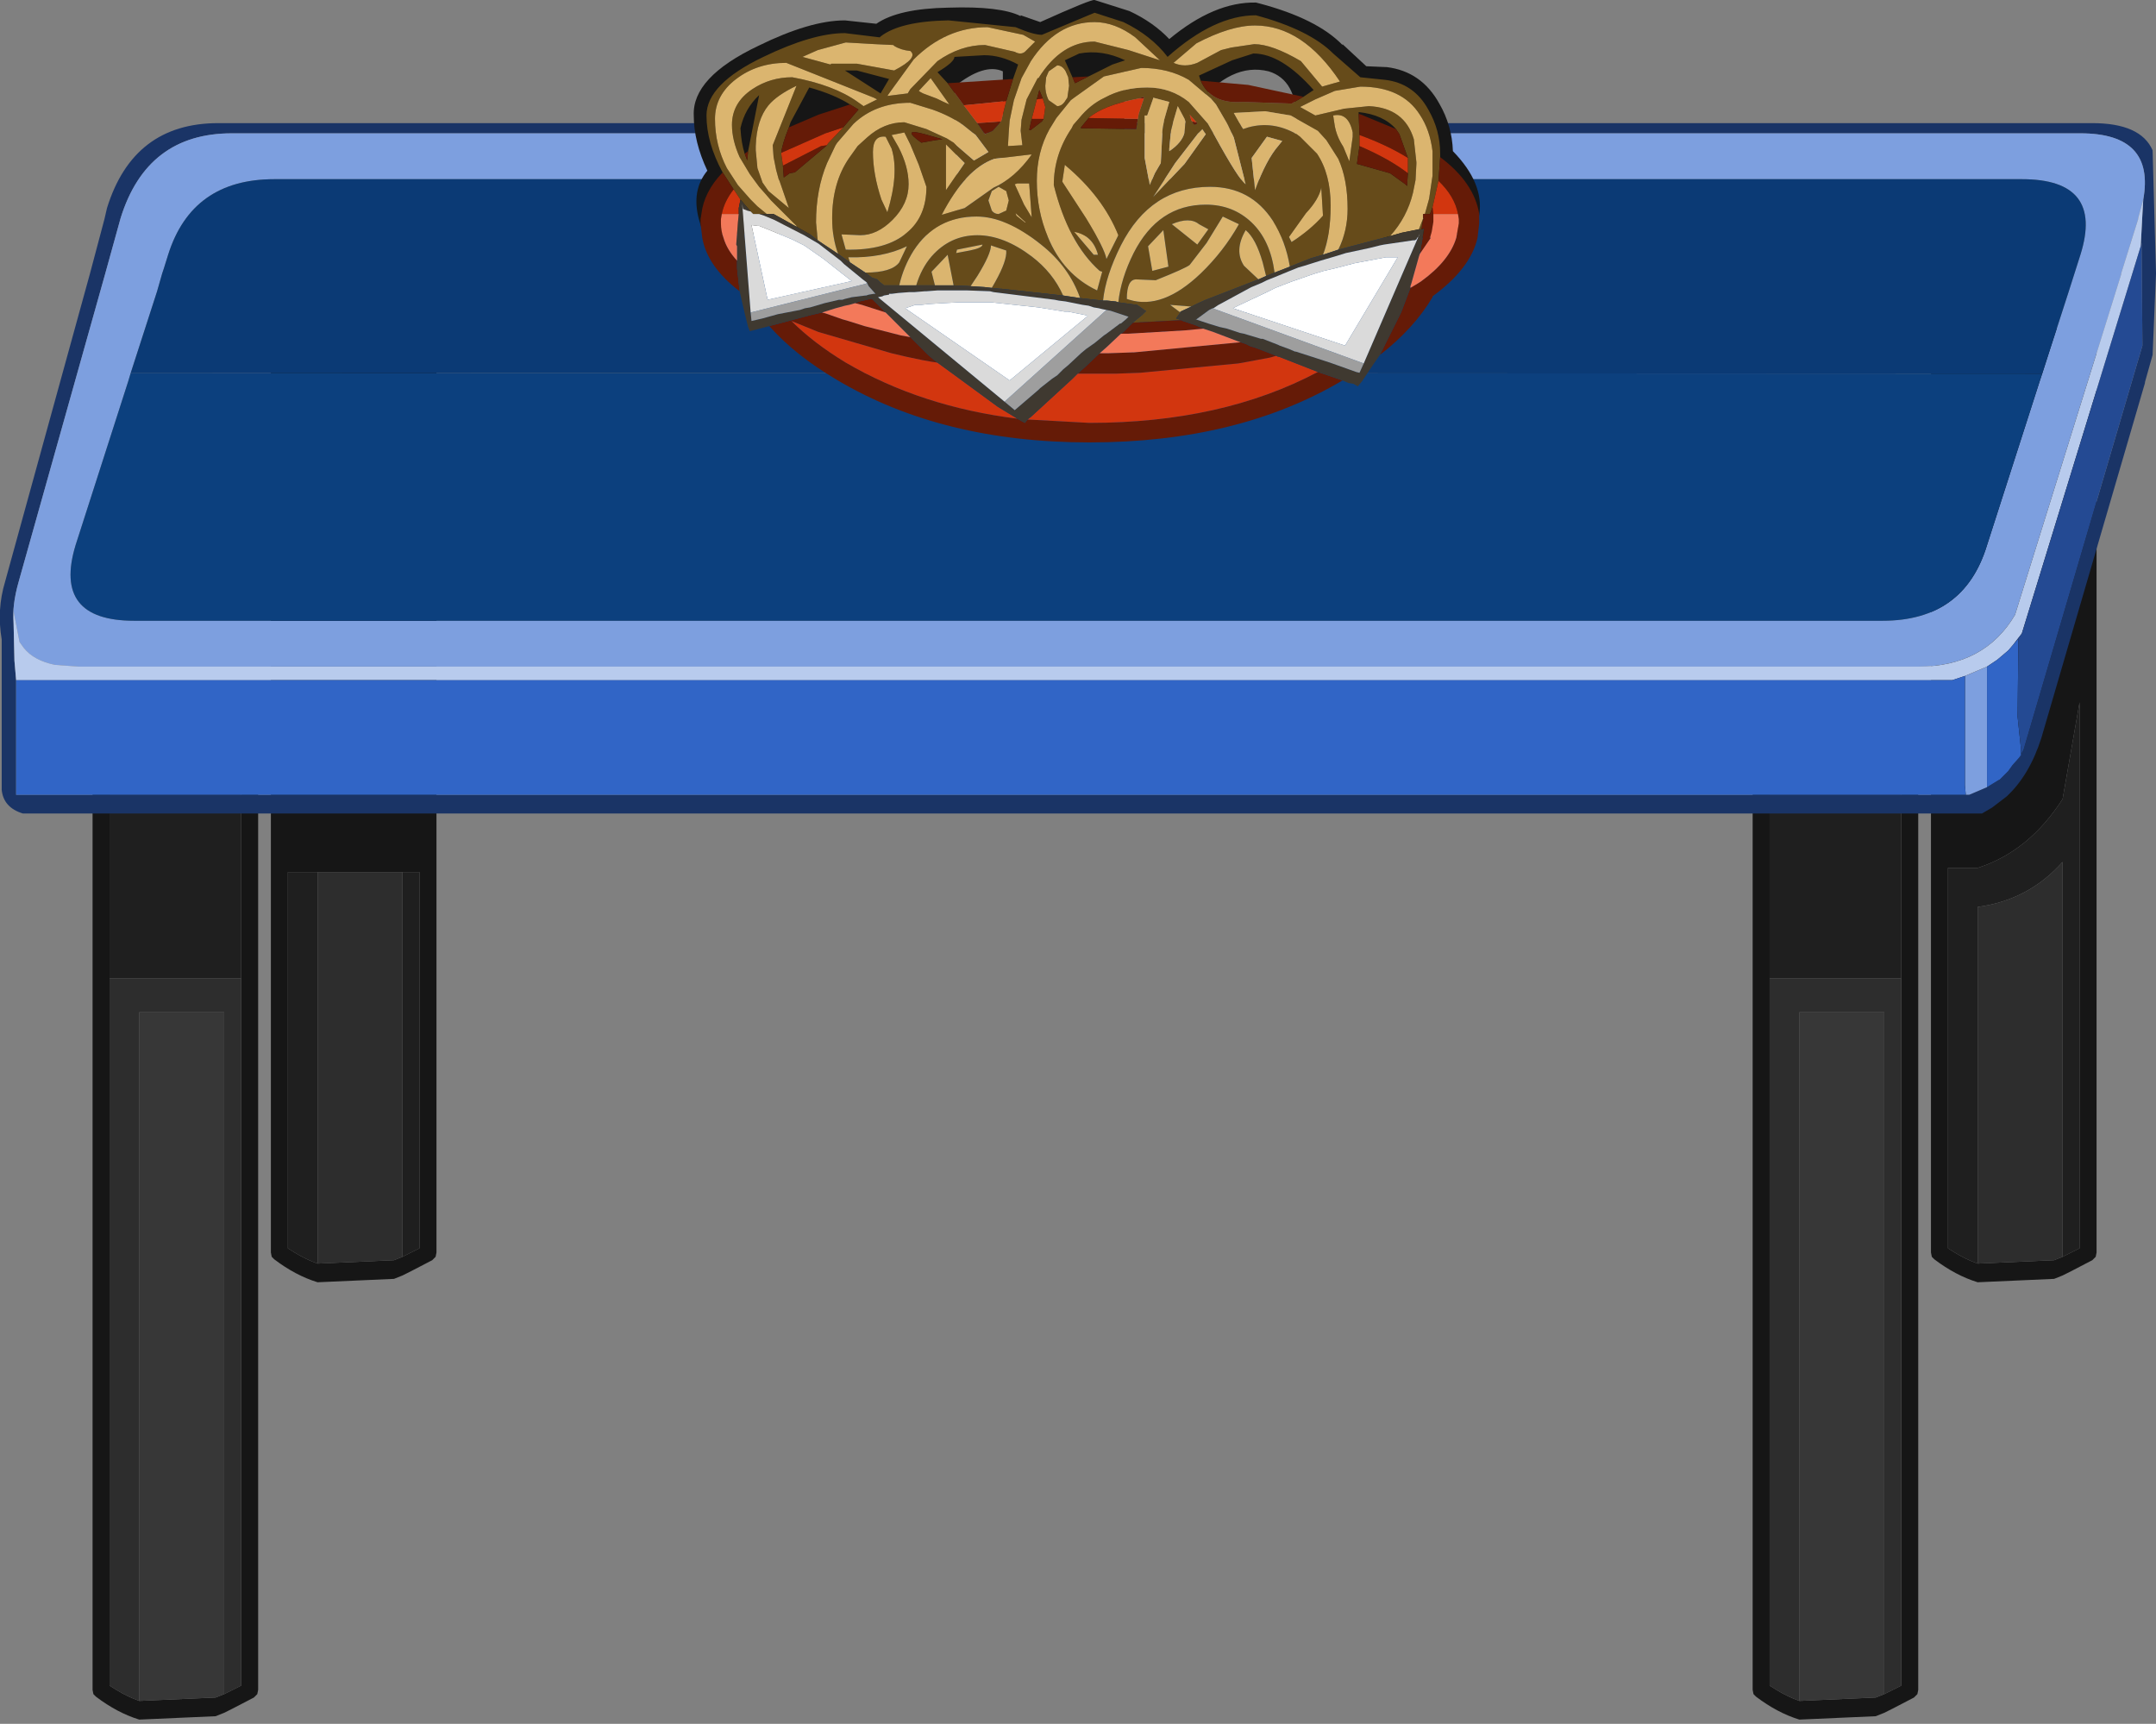 <?xml version="1.0" encoding="UTF-8" standalone="no"?>
<svg xmlns:ffdec="https://www.free-decompiler.com/flash" xmlns:xlink="http://www.w3.org/1999/xlink" ffdec:objectType="shape" height="101.5px" width="126.95px" xmlns="http://www.w3.org/2000/svg">
  <rect width="100%" height="100%" fill="#808080" stroke="none"/>
  <g transform="matrix(1.0, 0.0, 0.0, 1.0, 0.0, 101.3)">
    <path d="M15.05 -56.05 L15.2 -55.7 15.2 -1.8 15.15 -1.55 14.95 -1.35 13.7 -0.7 13.2 -0.45 12.7 -0.25 8.2 -0.05 Q6.9 -0.45 5.65 -1.4 L5.5 -1.55 5.45 -1.8 5.45 -55.7 5.6 -56.05 5.95 -56.2 14.7 -56.2 15.05 -56.05 M25.2 -81.95 L25.55 -81.8 25.7 -81.45 25.7 -27.55 25.65 -27.3 25.45 -27.1 24.2 -26.45 23.7 -26.2 23.2 -26.0 18.7 -25.8 Q17.4 -26.2 16.15 -27.15 L16.0 -27.3 15.95 -27.55 15.95 -81.45 16.1 -81.8 16.45 -81.95 25.2 -81.95 M18.7 -49.95 L16.95 -49.95 16.95 -27.8 17.35 -27.55 Q18.0 -27.15 18.7 -26.9 L23.2 -27.1 23.7 -27.3 24.2 -27.55 24.7 -27.8 24.7 -49.95 23.7 -49.95 18.7 -49.95 M14.2 -43.7 L14.2 -55.2 6.45 -55.2 6.45 -43.7 6.45 -2.05 6.85 -1.8 Q7.5 -1.4 8.2 -1.15 L12.7 -1.35 13.2 -1.55 13.7 -1.8 14.2 -2.05 14.2 -43.7 M122.95 -81.95 L123.3 -81.8 123.45 -81.45 123.45 -27.55 123.4 -27.3 123.2 -27.1 121.95 -26.45 121.45 -26.2 120.95 -26.0 116.45 -25.8 Q115.15 -26.2 113.9 -27.15 L113.75 -27.3 113.7 -27.55 113.7 -81.45 113.85 -81.8 114.2 -81.95 122.95 -81.95 M111.95 -43.7 L111.95 -55.2 104.2 -55.2 104.2 -43.7 104.2 -2.05 104.6 -1.8 Q105.25 -1.4 105.95 -1.15 L110.45 -1.35 110.95 -1.55 111.45 -1.8 111.95 -2.05 111.95 -43.7 M121.45 -27.3 L121.95 -27.55 122.45 -27.8 122.45 -59.95 121.45 -54.25 Q119.45 -51.15 116.45 -50.2 L114.7 -50.2 114.7 -27.8 115.1 -27.55 Q115.75 -27.15 116.45 -26.9 L120.95 -27.1 121.45 -27.3 M103.7 -56.2 L112.45 -56.2 112.8 -56.05 112.95 -55.7 112.95 -1.8 112.9 -1.55 112.7 -1.35 111.45 -0.7 110.95 -0.45 110.45 -0.25 105.95 -0.05 Q104.65 -0.45 103.4 -1.4 L103.25 -1.55 103.2 -1.8 103.2 -55.7 103.35 -56.05 103.7 -56.2" fill="#161616" fill-rule="evenodd" stroke="none"/>
    <path d="M18.7 -26.9 Q18.0 -27.15 17.35 -27.55 L16.95 -27.8 16.95 -49.95 18.7 -49.95 18.7 -26.9 M23.7 -49.95 L24.7 -49.95 24.7 -27.8 24.2 -27.55 23.7 -27.3 23.7 -49.95 M6.45 -43.7 L6.45 -55.2 14.2 -55.2 14.2 -43.7 6.45 -43.7 M104.2 -43.7 L104.2 -55.2 111.95 -55.2 111.95 -43.7 104.2 -43.7 M116.45 -26.9 Q115.75 -27.15 115.1 -27.55 L114.7 -27.8 114.7 -50.2 116.45 -50.2 Q119.45 -51.15 121.45 -54.25 L122.45 -59.95 122.45 -27.8 121.95 -27.55 121.45 -27.3 121.45 -50.55 Q119.45 -48.3 116.45 -47.9 L116.45 -26.9" fill="#1f1f1f" fill-rule="evenodd" stroke="none"/>
    <path d="M13.2 -1.55 L12.7 -1.35 8.2 -1.15 8.2 -41.7 13.2 -41.7 13.2 -1.55 M110.95 -1.55 L110.45 -1.35 105.95 -1.15 105.95 -41.7 110.95 -41.7 110.95 -1.55" fill="#373737" fill-rule="evenodd" stroke="none"/>
    <path d="M18.7 -26.9 L18.7 -49.95 23.7 -49.95 23.7 -27.3 23.2 -27.1 18.7 -26.9 M14.2 -43.7 L14.2 -2.05 13.7 -1.8 13.2 -1.55 13.2 -41.7 8.2 -41.7 8.2 -1.15 Q7.5 -1.4 6.85 -1.8 L6.45 -2.05 6.45 -43.7 14.2 -43.7 M111.95 -43.7 L111.95 -2.05 111.45 -1.8 110.95 -1.55 110.95 -41.7 105.95 -41.7 105.95 -1.15 Q105.25 -1.4 104.6 -1.8 L104.2 -2.05 104.2 -43.7 111.95 -43.7 M116.45 -26.9 L116.45 -47.9 Q119.45 -48.3 121.45 -50.55 L121.45 -27.3 120.95 -27.1 116.45 -26.9" fill="#2d2d2d" fill-rule="evenodd" stroke="none"/>
    <path d="M6.15 -88.4 L6.3 -89.05 Q7.85 -94.05 12.85 -94.05 L123.2 -94.05 Q126.05 -94.05 126.75 -92.45 L126.95 -85.2 126.75 -80.4 126.3 -78.8 126.3 -78.75 120.2 -57.85 Q119.5 -55.65 118.15 -54.4 L117.3 -53.75 116.7 -53.4 1.35 -53.4 Q0.2 -53.75 0.1 -54.8 L0.1 -63.65 Q-0.2 -65.4 0.3 -67.05 L5.3 -85.2 6.15 -88.4 M126.2 -89.55 Q126.9 -93.45 122.5 -93.45 L13.65 -93.45 Q8.65 -93.45 7.1 -88.45 L6.2 -85.2 1.1 -67.05 Q0.7 -65.65 0.8 -64.6 L0.85 -62.4 0.95 -61.25 0.95 -54.5 115.75 -54.5 115.95 -54.5 117.0 -54.95 117.65 -55.35 117.75 -55.4 118.25 -55.9 118.5 -56.25 118.9 -56.7 119.15 -57.15 126.15 -80.95 126.1 -87.0 126.05 -86.8 126.15 -88.7 126.2 -89.55" fill="#1a3466" fill-rule="evenodd" stroke="none"/>
    <path d="M7.7 -79.35 L7.55 -78.85 4.45 -69.2 Q3.1 -64.75 7.9 -64.75 L110.85 -64.75 Q115.65 -64.75 117.0 -69.2 L120.1 -78.85 120.25 -79.3 120.7 -80.7 121.8 -84.1 122.15 -85.2 122.5 -86.3 Q123.9 -90.75 119.05 -90.75 L16.15 -90.75 Q11.3 -90.75 9.9 -86.3 L9.65 -85.5 9.55 -85.2 9.25 -84.15 7.7 -79.35 M0.8 -64.6 Q0.7 -65.65 1.1 -67.05 L6.2 -85.2 7.1 -88.45 Q8.65 -93.45 13.65 -93.45 L122.5 -93.45 Q126.9 -93.45 126.2 -89.55 L125.9 -88.45 125.9 -88.4 124.9 -85.2 124.9 -85.15 118.65 -65.1 Q116.85 -62.05 112.95 -62.05 L4.65 -62.05 3.25 -62.15 Q2.0 -62.4 1.4 -63.15 L1.15 -63.5 0.8 -65.3 0.8 -64.6 M117.0 -54.95 L115.95 -54.5 115.75 -54.5 115.7 -55.05 115.7 -58.85 115.7 -61.5 117.0 -62.05 117.0 -54.95" fill="#7d9fdf" fill-rule="evenodd" stroke="none"/>
    <path d="M126.2 -89.55 L126.15 -88.7 126.05 -86.8 119.05 -64.0 118.55 -63.35 118.25 -63.0 117.6 -62.45 117.0 -62.05 115.7 -61.5 114.95 -61.25 0.95 -61.25 0.85 -62.4 0.8 -64.6 0.8 -65.3 1.15 -63.5 1.4 -63.15 Q2.0 -62.4 3.25 -62.15 L4.65 -62.05 112.95 -62.05 Q116.85 -62.05 118.65 -65.1 L124.9 -85.15 124.9 -85.2 125.9 -88.4 125.9 -88.45 126.2 -89.55" fill="#b8cbed" fill-rule="evenodd" stroke="none"/>
    <path d="M118.9 -56.7 L118.5 -56.25 118.25 -55.9 117.75 -55.4 117.65 -55.35 117.0 -54.95 117.0 -62.05 117.6 -62.45 118.25 -63.0 118.55 -63.35 118.85 -63.7 118.8 -59.1 119.0 -57.2 119.0 -56.85 118.9 -56.7 M115.75 -54.5 L0.95 -54.5 0.95 -61.25 114.95 -61.25 115.7 -61.5 115.7 -58.85 115.7 -55.05 115.75 -54.5" fill="#3165c6" fill-rule="evenodd" stroke="none"/>
    <path d="M126.05 -86.8 L126.1 -87.0 126.15 -80.95 119.15 -57.15 118.9 -56.7 119.0 -56.85 119.0 -57.2 118.8 -59.1 118.85 -63.7 118.55 -63.35 119.05 -64.0 126.05 -86.8" fill="#244a93" fill-rule="evenodd" stroke="none"/>
    <path d="M120.25 -79.3 L120.1 -78.85 117.0 -69.2 Q115.65 -64.75 110.85 -64.75 L7.9 -64.75 Q3.1 -64.75 4.45 -69.2 L7.55 -78.85 7.7 -79.35 120.25 -79.3" fill="#0c407e" fill-rule="evenodd" stroke="none"/>
    <path d="M120.25 -79.3 L7.7 -79.35 9.25 -84.15 9.55 -85.2 9.65 -85.5 9.9 -86.3 Q11.3 -90.75 16.15 -90.75 L119.05 -90.75 Q123.9 -90.75 122.5 -86.3 L122.15 -85.2 121.8 -84.1 120.7 -80.7 120.25 -79.3" fill="#0b3a75" fill-rule="evenodd" stroke="none"/>
    <path d="M73.95 -101.15 L74.15 -101.1 Q77.55 -100.2 79.05 -98.65 L79.05 -98.7 80.45 -97.4 81.6 -97.35 81.65 -97.35 Q83.7 -97.1 84.75 -95.2 85.5 -93.9 85.55 -92.4 87.4 -90.5 87.1 -88.65 86.8 -86.85 86.7 -87.65 L83.8 -87.3 74.7 -87.35 Q78.0 -96.1 74.7 -97.1 72.5 -97.65 70.45 -95.1 69.75 -95.75 66.2 -97.1 L66.2 -87.4 59.05 -87.4 59.05 -97.1 Q57.95 -97.6 56.2 -96.2 L56.45 -87.45 41.4 -87.55 41.15 -88.4 Q40.7 -90.1 41.65 -91.25 40.85 -92.95 40.85 -94.5 40.75 -96.75 44.65 -98.6 47.7 -100.1 49.75 -100.1 L51.6 -99.9 Q52.9 -100.8 55.85 -100.85 58.9 -100.95 60.1 -100.35 L60.1 -100.4 61.25 -100.0 Q64.25 -101.35 64.45 -101.3 L66.5 -100.65 Q67.9 -100.0 68.85 -99.0 71.5 -101.2 73.95 -101.15" fill="#161616" fill-rule="evenodd" stroke="none"/>
    <path d="M42.55 -91.15 Q41.6 -92.9 41.6 -94.5 41.6 -96.35 44.95 -97.95 47.85 -99.35 49.75 -99.35 L51.8 -99.1 51.85 -99.15 Q53.0 -100.05 55.85 -100.1 L59.8 -99.7 Q60.85 -99.25 61.35 -99.25 L64.45 -100.55 66.15 -100.0 Q67.8 -99.2 68.75 -97.95 71.5 -100.4 73.95 -100.4 77.1 -99.55 78.5 -98.15 L80.1 -96.75 81.55 -96.6 Q83.25 -96.4 84.1 -94.85 84.8 -93.65 84.8 -92.25 L84.8 -92.05 84.7 -90.65 84.35 -89.1 84.2 -88.7 83.9 -88.7 84.15 -89.6 84.35 -90.95 84.35 -91.75 84.35 -92.4 Q84.2 -93.65 83.6 -94.55 82.55 -96.2 80.1 -96.2 L78.6 -95.95 77.45 -95.45 76.55 -95.0 77.45 -94.5 79.15 -94.9 80.6 -95.05 Q82.7 -94.95 83.25 -93.1 L83.4 -91.75 83.4 -91.65 83.35 -90.7 83.2 -89.95 Q82.85 -88.5 81.85 -87.4 L78.8 -86.6 Q79.35 -87.7 79.35 -89.0 79.35 -90.75 78.8 -91.95 L78.1 -93.05 77.6 -93.6 76.0 -94.5 74.5 -94.75 72.65 -94.65 73.1 -93.85 73.2 -93.7 73.5 -93.8 Q74.95 -94.2 76.35 -93.4 L76.55 -93.25 77.55 -92.25 Q78.35 -91.05 78.35 -89.2 78.35 -87.45 77.9 -86.3 L77.2 -86.1 75.95 -85.6 Q75.7 -87.1 74.95 -88.3 73.65 -90.3 71.25 -90.3 67.75 -90.3 66.0 -86.85 65.1 -85.05 64.95 -83.6 L63.6 -83.75 Q62.95 -85.6 61.3 -86.9 59.25 -88.55 57.5 -88.55 55.1 -88.55 53.8 -86.55 53.2 -85.6 52.95 -84.5 L52.35 -84.5 52.15 -84.5 52.05 -84.5 51.8 -84.7 51.75 -84.75 51.65 -84.85 51.35 -84.95 50.95 -85.25 Q52.5 -85.25 52.95 -85.85 L53.4 -86.8 Q51.95 -86.1 49.95 -86.15 L50.05 -85.85 49.35 -86.35 Q49.0 -87.3 49.0 -88.45 49.0 -90.55 50.0 -92.0 L50.5 -92.7 51.05 -93.2 Q52.05 -94.1 53.25 -94.1 L54.55 -93.7 55.75 -93.15 56.15 -92.9 56.25 -92.8 57.35 -91.85 58.2 -92.35 57.45 -93.35 56.7 -93.95 Q55.9 -94.5 54.9 -94.85 L53.6 -95.25 Q51.55 -95.25 50.25 -94.0 L49.3 -92.9 49.2 -92.75 48.7 -91.7 Q48.05 -90.15 48.05 -88.2 L48.15 -87.15 47.7 -87.5 46.9 -87.95 46.9 -88.0 45.4 -89.5 45.1 -89.85 44.7 -90.3 44.15 -91.05 43.55 -92.05 Q43.1 -93.05 43.1 -93.95 43.1 -95.25 44.3 -96.05 45.35 -96.75 46.65 -96.75 49.1 -96.3 50.5 -95.3 L50.85 -95.05 51.65 -95.45 51.45 -95.55 46.3 -97.6 Q44.6 -97.6 43.35 -96.65 42.1 -95.7 42.1 -94.3 42.1 -92.75 42.8 -91.4 L43.45 -90.4 44.2 -89.55 44.6 -89.15 45.15 -88.7 44.7 -88.7 44.35 -88.7 44.2 -88.85 43.6 -89.55 43.2 -90.15 42.55 -91.15 M60.25 -99.25 L58.15 -99.7 Q55.7 -99.7 53.8 -97.8 L52.35 -95.8 52.25 -95.65 53.45 -95.8 53.6 -96.05 55.2 -97.7 Q56.55 -98.65 58.0 -98.65 L59.75 -98.25 Q60.1 -98.05 60.35 -98.25 L60.95 -98.85 60.25 -99.25 M64.45 -100.0 Q62.2 -100.0 60.7 -97.7 L60.15 -96.7 59.7 -95.4 59.45 -94.2 59.4 -93.55 59.35 -92.7 60.2 -92.75 60.1 -93.6 60.15 -94.25 60.45 -95.45 61.1 -96.7 61.15 -96.7 Q62.5 -98.85 64.45 -98.85 L66.45 -98.35 68.3 -97.75 66.85 -99.1 Q65.65 -100.0 64.45 -100.0 M77.85 -96.2 L78.9 -96.5 Q76.7 -99.8 73.9 -99.8 72.45 -99.8 70.45 -98.75 L69.1 -97.6 Q69.75 -97.3 70.5 -97.6 L71.9 -98.35 72.5 -98.5 73.85 -98.7 Q74.9 -98.7 76.6 -97.7 L77.85 -96.2 M70.7 -96.55 Q71.3 -95.15 73.2 -95.3 L76.05 -95.2 76.75 -95.6 77.35 -96.0 Q75.45 -98.15 73.8 -98.15 L72.55 -97.75 70.6 -96.85 70.7 -96.55 M82.2 -93.7 Q81.45 -94.55 80.0 -94.7 L80.0 -94.6 80.05 -93.35 80.05 -92.7 79.9 -91.65 81.85 -91.1 82.75 -90.45 82.85 -90.35 82.9 -91.1 82.9 -91.6 82.9 -92.0 82.4 -93.4 82.2 -93.7 M78.5 -94.5 L78.6 -93.85 Q78.7 -93.35 78.95 -92.9 L79.1 -92.65 79.45 -91.8 79.45 -91.75 79.45 -91.8 79.65 -93.25 79.65 -93.5 Q79.4 -94.7 78.5 -94.5 M71.6 -95.15 L71.3 -95.5 70.0 -96.6 Q68.8 -97.3 67.2 -97.3 L65.0 -96.8 63.25 -95.55 63.05 -95.4 62.2 -94.35 61.8 -93.7 Q61.05 -92.35 61.05 -90.65 61.05 -88.9 61.7 -87.35 62.6 -85.15 64.6 -84.2 L64.9 -85.3 64.75 -85.35 Q62.9 -87.0 62.05 -90.4 62.05 -92.2 63.1 -93.75 L63.2 -93.95 63.55 -94.35 Q64.2 -95.15 65.05 -95.55 66.15 -96.15 67.55 -96.15 68.95 -96.15 70.0 -95.3 L71.1 -94.05 71.3 -93.7 71.5 -93.35 Q72.95 -90.7 73.35 -90.45 L72.65 -93.2 72.3 -93.95 71.6 -95.15 M74.6 -93.25 L73.7 -92.0 73.9 -90.1 Q74.55 -91.9 75.3 -92.75 L75.5 -93.0 74.6 -93.25 M65.85 -83.5 Q66.0 -84.9 66.75 -86.4 68.2 -89.25 71.0 -89.25 72.6 -89.25 73.7 -88.2 74.8 -87.15 75.05 -85.25 L74.55 -85.05 74.35 -85.85 Q73.95 -87.25 73.35 -87.75 72.65 -86.55 73.25 -85.65 L74.1 -84.85 71.0 -83.65 70.55 -83.45 70.15 -83.25 68.9 -83.35 69.5 -82.9 69.25 -82.55 69.55 -82.45 66.7 -82.3 67.25 -82.75 67.5 -83.0 67.45 -83.0 66.95 -83.35 65.85 -83.5 M72.0 -88.55 L71.05 -87.0 70.05 -85.7 Q69.8 -85.5 68.05 -84.8 L66.9 -84.85 Q66.35 -84.85 66.35 -83.7 L66.5 -83.65 Q68.45 -83.05 70.7 -85.2 72.05 -86.5 72.95 -88.1 L72.0 -88.55 M77.9 -88.6 L77.8 -90.25 Q77.65 -89.55 76.9 -88.75 L75.9 -87.35 76.05 -87.05 Q77.15 -87.75 77.9 -88.6 M67.35 -95.5 L67.35 -95.6 67.05 -95.5 Q64.95 -95.1 64.1 -94.35 L63.65 -93.8 63.65 -93.75 66.9 -93.7 67.0 -94.3 67.05 -94.6 67.35 -95.5 M67.9 -95.55 L67.9 -95.5 67.55 -94.5 67.4 -94.5 67.4 -92.0 67.7 -90.4 68.0 -91.1 68.35 -91.7 68.45 -93.65 68.55 -94.25 68.85 -95.3 67.9 -95.55 M68.95 -93.6 L68.85 -92.55 68.85 -92.4 Q69.6 -92.9 69.75 -93.5 L69.8 -94.15 69.75 -94.3 69.35 -95.05 69.1 -94.2 68.95 -93.6 M70.8 -93.7 L70.55 -93.45 69.2 -91.7 67.9 -89.7 69.75 -91.65 71.0 -93.4 70.8 -93.7 M70.45 -94.1 L70.05 -94.55 70.15 -94.2 70.2 -94.15 Q70.3 -93.85 70.5 -94.05 L70.45 -94.1 M64.1 -96.8 L65.5 -97.5 66.25 -97.75 Q64.9 -98.4 63.55 -98.15 L62.7 -97.75 63.15 -96.75 63.3 -96.4 64.1 -96.8 M61.75 -97.1 L61.6 -96.75 61.55 -96.25 Q61.55 -95.85 61.7 -95.5 L61.75 -95.4 62.25 -95.05 Q62.55 -95.05 62.75 -95.4 L62.85 -95.55 62.95 -96.25 62.9 -96.75 62.75 -97.1 Q62.55 -97.45 62.25 -97.45 L61.75 -97.1 M61.45 -94.3 L61.55 -95.0 61.4 -95.5 61.2 -96.0 61.05 -95.45 60.75 -94.3 60.6 -93.65 60.7 -93.65 61.35 -94.15 61.45 -94.3 M70.6 -88.1 Q70.05 -88.55 69.0 -88.1 L70.5 -86.9 71.15 -87.8 70.6 -88.1 M62.55 -90.6 L63.95 -88.45 Q65.05 -86.65 65.15 -86.05 L65.85 -87.45 Q64.95 -89.7 62.75 -91.55 L62.7 -91.6 62.55 -90.6 M67.6 -86.8 L67.85 -85.35 68.8 -85.6 68.5 -87.75 67.6 -86.8 M64.65 -86.3 Q64.35 -87.45 63.25 -87.65 L64.4 -86.3 64.65 -86.3 M53.95 -84.5 Q54.25 -85.5 54.85 -86.2 55.95 -87.45 57.55 -87.45 59.1 -87.45 60.75 -86.2 62.0 -85.25 62.6 -83.9 L58.95 -84.3 58.9 -84.3 58.4 -84.35 58.6 -84.7 Q59.3 -85.95 59.25 -86.55 L58.35 -86.85 Q58.35 -86.35 57.55 -85.05 L57.15 -84.45 56.15 -84.5 55.8 -86.3 54.85 -85.3 55.05 -84.5 53.95 -84.5 M59.65 -96.65 L59.95 -97.5 Q58.95 -98.05 57.95 -98.05 L56.2 -97.95 Q56.2 -97.65 55.2 -97.05 L55.8 -96.4 56.75 -95.1 57.55 -94.05 58.0 -93.4 58.1 -93.45 58.45 -93.6 58.95 -94.15 59.05 -94.55 59.25 -95.35 59.65 -96.65 M54.1 -95.95 Q54.15 -95.9 54.35 -95.8 L55.15 -95.5 Q55.55 -95.3 55.9 -95.15 L54.8 -96.7 54.1 -95.95 M52.6 -98.65 L51.55 -98.7 49.8 -98.8 48.15 -98.35 47.25 -97.95 48.9 -97.5 48.95 -97.55 50.45 -97.55 52.65 -97.15 Q54.1 -97.9 53.6 -98.3 53.05 -98.35 52.65 -98.6 L52.6 -98.65 M54.25 -92.9 L55.1 -93.05 55.5 -93.1 54.45 -93.4 Q53.0 -93.8 54.25 -92.9 M52.35 -96.65 L50.45 -97.15 49.75 -97.15 51.85 -95.8 52.35 -96.65 M53.25 -93.5 L52.5 -93.35 52.9 -92.65 Q53.5 -91.5 53.5 -90.45 53.5 -89.3 52.55 -88.35 51.65 -87.45 50.65 -87.45 L49.55 -87.5 49.8 -86.6 Q52.2 -86.55 53.4 -87.6 54.55 -88.55 54.55 -90.3 L54.1 -91.6 53.6 -92.8 53.25 -93.5 M52.25 -88.8 Q52.95 -91.1 52.5 -92.55 L52.15 -93.25 Q51.4 -93.35 51.4 -92.35 51.4 -91.05 51.9 -89.55 L52.25 -88.8 M58.4 -90.05 L58.2 -89.5 58.4 -88.9 Q58.55 -88.7 58.8 -88.7 L59.25 -88.9 59.4 -89.5 59.25 -90.05 58.8 -90.3 58.4 -90.05 M59.75 -90.45 L60.3 -89.25 60.75 -88.5 60.6 -90.5 59.9 -90.5 59.75 -90.45 M60.65 -92.2 L58.55 -91.95 Q56.85 -91.35 55.45 -88.65 L56.8 -89.05 58.5 -90.25 Q59.75 -90.8 60.75 -92.2 L60.65 -92.2 M55.7 -92.8 L55.7 -90.1 56.8 -91.7 55.7 -92.8 M59.8 -88.75 L59.85 -88.6 60.35 -88.2 60.4 -88.2 59.8 -88.75 M50.05 -95.15 Q49.1 -95.75 47.65 -96.15 L46.55 -94.1 46.45 -93.8 Q46.05 -92.8 46.0 -92.3 L46.0 -92.25 46.1 -91.55 46.15 -90.85 46.5 -91.1 46.8 -91.15 48.7 -92.75 48.75 -92.85 49.65 -93.8 50.55 -94.85 50.05 -95.15 M46.9 -96.25 Q45.75 -95.7 45.25 -95.1 44.55 -94.25 44.5 -92.7 L44.5 -92.45 44.6 -91.4 44.9 -90.55 45.25 -90.05 46.45 -89.05 45.9 -90.65 45.85 -90.75 45.7 -91.3 45.55 -92.05 45.5 -92.75 45.8 -93.5 46.9 -96.25 M44.05 -92.4 L44.7 -95.7 Q43.85 -94.9 43.6 -93.75 43.65 -92.85 43.85 -92.25 L44.0 -91.85 44.05 -92.4 M57.1 -86.55 Q57.85 -86.7 57.85 -86.9 L56.35 -86.6 56.3 -86.4 57.1 -86.55 M83.55 -87.8 L83.8 -88.45 83.9 -88.4 83.8 -88.4 83.7 -87.8 83.55 -87.8" fill="#664b1a" fill-rule="evenodd" stroke="none"/>
    <path d="M45.15 -88.7 L44.6 -89.15 44.2 -89.55 43.45 -90.4 42.8 -91.4 Q42.1 -92.75 42.1 -94.3 42.1 -95.7 43.35 -96.65 44.6 -97.6 46.3 -97.6 L51.45 -95.55 51.65 -95.45 50.85 -95.05 50.5 -95.3 Q49.1 -96.3 46.65 -96.75 45.35 -96.75 44.3 -96.05 43.1 -95.25 43.1 -93.95 43.1 -93.05 43.55 -92.05 L44.15 -91.05 44.7 -90.3 45.1 -89.85 45.4 -89.5 46.9 -88.0 46.9 -87.95 45.55 -88.7 45.15 -88.7 M48.15 -87.15 L48.05 -88.2 Q48.05 -90.15 48.7 -91.7 L49.2 -92.75 49.3 -92.9 50.25 -94.0 Q51.55 -95.25 53.6 -95.25 L54.9 -94.85 Q55.9 -94.5 56.7 -93.95 L57.45 -93.35 58.2 -92.35 57.35 -91.85 56.25 -92.8 56.15 -92.9 55.75 -93.15 54.55 -93.7 53.25 -94.1 Q52.05 -94.1 51.05 -93.2 L50.5 -92.7 50.0 -92.0 Q49.0 -90.55 49.0 -88.45 49.0 -87.3 49.35 -86.35 L48.15 -87.15 M50.05 -85.85 L49.95 -86.15 Q51.95 -86.1 53.4 -86.8 L52.95 -85.85 Q52.5 -85.25 50.95 -85.25 L50.05 -85.85 M52.95 -84.5 Q53.2 -85.6 53.8 -86.55 55.1 -88.55 57.5 -88.55 59.25 -88.55 61.3 -86.9 62.95 -85.6 63.6 -83.75 L62.6 -83.9 Q62.0 -85.25 60.75 -86.2 59.1 -87.45 57.55 -87.45 55.95 -87.45 54.85 -86.2 54.25 -85.5 53.95 -84.5 L52.95 -84.5 M64.95 -83.6 Q65.1 -85.05 66.0 -86.85 67.75 -90.3 71.25 -90.3 73.65 -90.3 74.95 -88.3 75.7 -87.1 75.95 -85.6 L75.05 -85.25 Q74.8 -87.15 73.7 -88.2 72.6 -89.25 71.0 -89.25 68.2 -89.25 66.75 -86.4 66.0 -84.9 65.85 -83.5 L65.7 -83.55 65.2 -83.6 64.95 -83.6 M77.9 -86.3 Q78.35 -87.45 78.35 -89.2 78.35 -91.05 77.55 -92.25 L76.55 -93.25 76.35 -93.4 Q74.95 -94.2 73.5 -93.8 L73.2 -93.7 73.1 -93.85 72.65 -94.65 74.5 -94.75 76.0 -94.5 77.6 -93.6 78.1 -93.05 78.8 -91.95 Q79.35 -90.75 79.35 -89.0 79.35 -87.7 78.8 -86.6 L77.9 -86.3 M81.85 -87.4 Q82.85 -88.5 83.2 -89.95 L83.35 -90.7 83.4 -91.65 83.4 -91.75 83.25 -93.1 Q82.7 -94.95 80.6 -95.05 L79.15 -94.9 77.45 -94.5 76.55 -95.0 77.45 -95.45 78.6 -95.95 80.1 -96.2 Q82.55 -96.2 83.6 -94.55 84.2 -93.65 84.35 -92.4 L84.35 -91.75 84.35 -90.95 84.15 -89.6 83.9 -88.7 83.8 -88.7 83.8 -88.5 83.8 -88.45 83.55 -87.8 82.55 -87.6 81.85 -87.4 M60.25 -99.25 L60.95 -98.85 60.35 -98.25 Q60.1 -98.05 59.75 -98.25 L58.0 -98.65 Q56.55 -98.65 55.2 -97.7 L53.6 -96.05 53.45 -95.8 52.25 -95.65 52.35 -95.8 53.8 -97.8 Q55.7 -99.7 58.15 -99.7 L60.25 -99.25 M77.85 -96.2 L76.6 -97.7 Q74.9 -98.7 73.85 -98.7 L72.5 -98.5 71.9 -98.35 70.5 -97.6 Q69.75 -97.3 69.1 -97.6 L70.45 -98.75 Q72.45 -99.8 73.9 -99.8 76.7 -99.8 78.9 -96.5 L77.85 -96.2 M64.45 -100.0 Q65.65 -100.0 66.85 -99.1 L68.3 -97.75 66.45 -98.35 64.45 -98.85 Q62.5 -98.85 61.15 -96.7 L61.1 -96.7 60.45 -95.45 60.15 -94.25 60.1 -93.6 60.2 -92.75 59.35 -92.7 59.4 -93.55 59.45 -94.2 59.7 -95.4 60.15 -96.7 60.7 -97.7 Q62.2 -100.0 64.45 -100.0 M78.5 -94.5 Q79.4 -94.7 79.65 -93.5 L79.65 -93.25 79.45 -91.8 79.45 -91.75 79.45 -91.8 79.1 -92.65 78.95 -92.9 Q78.7 -93.35 78.6 -93.85 L78.5 -94.5 M71.6 -95.15 L72.3 -93.95 72.65 -93.2 73.35 -90.45 Q72.95 -90.7 71.5 -93.35 L71.3 -93.7 71.1 -94.05 70.0 -95.3 Q68.95 -96.15 67.55 -96.15 66.15 -96.15 65.05 -95.55 64.2 -95.15 63.55 -94.35 L63.2 -93.95 63.1 -93.75 Q62.05 -92.2 62.05 -90.4 62.9 -87.0 64.75 -85.35 L64.9 -85.3 64.6 -84.2 Q62.6 -85.15 61.7 -87.35 61.05 -88.9 61.05 -90.65 61.05 -92.35 61.8 -93.7 L62.2 -94.35 63.05 -95.4 63.25 -95.55 65.0 -96.8 67.2 -97.3 Q68.8 -97.3 70.0 -96.6 L71.3 -95.5 71.6 -95.15 M74.6 -93.25 L75.5 -93.0 75.3 -92.75 Q74.55 -91.9 73.9 -90.1 L73.7 -92.0 74.6 -93.25 M69.5 -82.9 L68.9 -83.35 70.15 -83.25 69.5 -82.95 69.5 -82.9 M74.1 -84.85 L73.25 -85.65 Q72.65 -86.55 73.35 -87.75 73.95 -87.25 74.35 -85.85 L74.55 -85.05 74.1 -84.85 M72.0 -88.55 L72.95 -88.1 Q72.05 -86.5 70.7 -85.2 68.45 -83.05 66.5 -83.65 L66.35 -83.7 Q66.35 -84.85 66.9 -84.85 L68.05 -84.8 Q69.8 -85.5 70.05 -85.7 L71.05 -87.0 72.0 -88.55 M77.9 -88.6 Q77.15 -87.75 76.05 -87.05 L75.9 -87.35 76.9 -88.75 Q77.65 -89.55 77.8 -90.25 L77.9 -88.6 M67.9 -95.55 L68.85 -95.3 68.55 -94.25 68.45 -93.65 68.35 -91.7 68.0 -91.1 67.7 -90.4 67.4 -92.0 67.4 -94.5 67.55 -94.5 67.9 -95.5 67.9 -95.55 M68.95 -93.6 L69.1 -94.2 69.35 -95.05 69.75 -94.3 69.8 -94.15 69.75 -93.5 Q69.6 -92.9 68.85 -92.4 L68.85 -92.55 68.95 -93.6 M70.8 -93.7 L71.0 -93.4 69.75 -91.65 67.9 -89.7 69.2 -91.7 70.55 -93.45 70.8 -93.7 M61.75 -97.1 L62.25 -97.45 Q62.55 -97.45 62.75 -97.1 L62.9 -96.75 62.95 -96.25 62.85 -95.55 62.75 -95.4 Q62.55 -95.05 62.25 -95.05 L61.75 -95.4 61.7 -95.5 Q61.55 -95.85 61.55 -96.25 L61.6 -96.75 61.75 -97.1 M62.55 -90.6 L62.7 -91.6 62.75 -91.55 Q64.95 -89.7 65.85 -87.45 L65.15 -86.05 Q65.05 -86.65 63.95 -88.45 L62.55 -90.6 M70.6 -88.1 L71.15 -87.8 70.5 -86.9 69.0 -88.1 Q70.05 -88.55 70.6 -88.1 M67.6 -86.8 L68.5 -87.75 68.8 -85.6 67.85 -85.35 67.6 -86.8 M64.65 -86.3 L64.4 -86.3 63.25 -87.65 Q64.35 -87.45 64.65 -86.3 M55.05 -84.5 L54.85 -85.3 55.8 -86.3 56.15 -84.5 55.05 -84.5 M57.15 -84.45 L57.55 -85.05 Q58.35 -86.35 58.35 -86.85 L59.25 -86.55 Q59.3 -85.95 58.6 -84.7 L58.4 -84.35 57.95 -84.4 57.15 -84.45 M54.1 -95.95 L54.8 -96.7 55.9 -95.15 Q55.55 -95.3 55.15 -95.5 L54.35 -95.8 Q54.15 -95.9 54.1 -95.95 M52.6 -98.65 L52.65 -98.6 Q53.05 -98.35 53.6 -98.3 54.1 -97.9 52.65 -97.15 L50.45 -97.55 48.95 -97.55 48.9 -97.5 47.25 -97.95 48.15 -98.35 49.8 -98.8 51.55 -98.7 52.6 -98.65 M53.25 -93.5 L53.6 -92.8 54.1 -91.6 54.55 -90.3 Q54.55 -88.55 53.4 -87.6 52.2 -86.55 49.8 -86.6 L49.55 -87.5 50.65 -87.45 Q51.65 -87.45 52.55 -88.35 53.5 -89.3 53.5 -90.45 53.5 -91.5 52.9 -92.65 L52.5 -93.35 53.25 -93.5 M59.75 -90.45 L59.9 -90.5 60.6 -90.5 60.75 -88.5 60.3 -89.25 59.75 -90.45 M58.4 -90.05 L58.8 -90.3 59.25 -90.05 59.4 -89.5 59.25 -88.9 58.8 -88.7 Q58.55 -88.7 58.4 -88.9 L58.2 -89.5 58.4 -90.05 M52.25 -88.8 L51.9 -89.55 Q51.4 -91.05 51.4 -92.35 51.4 -93.35 52.15 -93.25 L52.5 -92.55 Q52.95 -91.1 52.25 -88.8 M60.65 -92.2 L60.75 -92.2 Q59.75 -90.8 58.5 -90.25 L56.8 -89.05 55.45 -88.65 Q56.85 -91.35 58.55 -91.95 L60.65 -92.2 M59.8 -88.75 L60.4 -88.2 60.35 -88.2 59.85 -88.6 59.8 -88.75 M55.7 -92.8 L56.8 -91.7 55.7 -90.1 55.7 -92.8 M46.9 -96.25 L45.8 -93.5 45.5 -92.75 45.55 -92.05 45.7 -91.3 45.85 -90.75 45.9 -90.65 46.45 -89.05 45.25 -90.05 44.9 -90.55 44.6 -91.4 44.5 -92.45 44.5 -92.7 Q44.55 -94.25 45.25 -95.1 45.75 -95.7 46.9 -96.25 M57.1 -86.55 L56.3 -86.4 56.35 -86.6 57.85 -86.9 Q57.85 -86.7 57.1 -86.55" fill="#dbb56f" fill-rule="evenodd" stroke="none"/>
    <path d="M84.8 -92.05 Q86.8 -90.55 87.1 -88.7 L87.1 -88.4 87.1 -88.15 87.0 -87.3 Q86.6 -85.5 84.35 -83.85 L84.35 -83.8 Q83.25 -81.95 81.25 -80.4 L82.5 -82.9 83.05 -84.35 83.55 -84.65 83.7 -84.75 Q85.35 -85.95 85.75 -87.3 L85.9 -88.15 85.9 -88.4 85.85 -88.7 Q85.65 -89.75 84.7 -90.65 L84.8 -92.05 M79.05 -78.9 Q72.9 -75.25 64.15 -75.25 55.45 -75.25 49.25 -78.95 46.8 -80.4 45.3 -82.1 L47.75 -82.75 48.4 -82.9 48.6 -82.85 49.6 -82.5 49.95 -82.4 50.9 -82.1 53.05 -81.55 53.6 -81.45 53.7 -81.35 53.95 -81.1 54.65 -80.4 55.0 -80.1 55.2 -79.95 54.85 -80.0 54.3 -80.1 53.35 -80.3 52.5 -80.5 48.2 -81.75 46.6 -82.4 Q47.9 -81.1 49.8 -79.95 54.25 -77.35 59.9 -76.65 L60.35 -76.4 60.5 -76.6 64.15 -76.4 Q71.95 -76.4 77.6 -79.4 L79.05 -78.9 M43.55 -84.15 Q41.65 -85.6 41.35 -87.3 L41.25 -88.15 41.25 -88.4 41.3 -88.7 Q41.45 -90.0 42.55 -91.15 L43.2 -90.15 Q42.65 -89.45 42.5 -88.7 L42.45 -88.4 42.45 -88.15 Q42.45 -87.7 42.6 -87.3 42.8 -86.6 43.4 -85.95 L43.4 -85.5 43.55 -84.15 M83.9 -88.7 L84.2 -88.7 84.35 -89.1 84.4 -88.7 84.4 -88.4 84.4 -88.25 84.3 -87.65 84.2 -87.3 84.25 -87.3 83.6 -86.35 83.75 -87.2 83.85 -87.85 83.75 -87.8 83.7 -87.8 83.8 -88.4 83.9 -88.4 83.8 -88.45 83.8 -88.5 83.8 -88.7 83.9 -88.7 M76.75 -95.6 L76.05 -95.2 73.2 -95.3 Q71.3 -95.15 70.7 -96.55 L73.5 -96.3 76.75 -95.6 M80.0 -94.6 L80.15 -94.55 82.2 -93.7 82.4 -93.4 82.9 -92.0 Q81.7 -92.75 80.05 -93.35 L80.0 -94.6 M82.9 -91.1 L82.85 -90.35 82.75 -90.45 81.85 -91.1 79.9 -91.65 80.05 -92.7 Q81.8 -91.95 82.9 -91.1 M66.7 -82.3 L69.55 -82.45 69.65 -82.4 70.4 -82.15 70.85 -81.95 69.8 -81.85 66.4 -81.65 66.2 -81.65 66.0 -81.65 66.15 -81.75 66.35 -81.95 66.7 -82.3 M67.05 -95.5 L67.35 -95.6 67.35 -95.5 67.05 -95.5 M67.0 -94.3 L66.9 -93.7 63.65 -93.75 63.65 -93.8 64.1 -94.35 67.0 -94.3 M70.2 -94.15 L70.45 -94.1 70.5 -94.05 Q70.3 -93.85 70.2 -94.15 M63.15 -96.75 L64.1 -96.8 63.3 -96.4 63.15 -96.75 M61.4 -95.5 L61.05 -95.45 61.2 -96.0 61.4 -95.5 M60.75 -94.3 L61.45 -94.3 61.35 -94.15 60.7 -93.65 60.6 -93.65 60.75 -94.3 M64.75 -80.5 L65.25 -80.5 66.65 -80.55 66.75 -80.55 73.05 -81.15 73.35 -81.05 73.65 -80.9 73.85 -80.85 74.9 -80.45 75.15 -80.35 74.8 -80.25 73.2 -79.95 72.9 -79.9 67.65 -79.4 67.15 -79.35 65.75 -79.3 65.35 -79.3 64.75 -79.3 64.35 -79.3 64.15 -79.3 63.8 -79.3 63.45 -79.3 63.85 -79.65 64.75 -80.5 M55.8 -96.4 L59.65 -96.65 59.25 -95.35 56.75 -95.1 55.8 -96.4 M58.95 -94.15 L58.45 -93.6 58.1 -93.45 58.0 -93.4 57.55 -94.05 58.95 -94.15 M54.25 -92.9 Q53.0 -93.8 54.45 -93.4 L55.5 -93.1 55.1 -93.05 54.25 -92.9 M46.45 -93.8 L48.2 -94.55 50.05 -95.15 50.55 -94.85 49.65 -93.8 48.6 -93.45 46.0 -92.3 Q46.05 -92.8 46.45 -93.8 M48.7 -92.75 L46.8 -91.15 46.5 -91.1 46.15 -90.85 46.1 -91.55 48.35 -92.7 48.7 -92.75 M43.85 -92.25 L44.05 -92.4 44.0 -91.85 43.85 -92.25 M52.15 -82.9 L50.75 -83.35 50.35 -83.45 50.6 -83.55 51.25 -83.7 51.35 -83.7 51.65 -83.4 52.15 -82.9" fill="#651b07" fill-rule="evenodd" stroke="none"/>
    <path d="M43.2 -90.15 L43.6 -89.55 43.5 -89.05 43.5 -88.7 42.5 -88.7 Q42.65 -89.45 43.2 -90.15 M84.35 -89.1 L84.7 -90.65 Q85.65 -89.75 85.85 -88.7 L84.4 -88.7 84.35 -89.1 M82.9 -92.0 L82.9 -91.6 82.9 -91.1 Q81.8 -91.95 80.05 -92.7 L80.05 -93.35 Q81.7 -92.75 82.9 -92.0 M67.05 -95.5 L67.35 -95.5 67.05 -94.6 67.0 -94.3 64.1 -94.35 Q64.95 -95.1 67.05 -95.5 M70.2 -94.15 L70.15 -94.2 70.05 -94.55 70.45 -94.1 70.2 -94.15 M61.4 -95.5 L61.55 -95.0 61.45 -94.3 60.75 -94.3 61.05 -95.45 61.4 -95.5 M63.45 -79.3 L63.8 -79.3 64.15 -79.3 64.35 -79.3 64.75 -79.3 65.35 -79.3 65.75 -79.3 67.15 -79.35 67.65 -79.4 72.9 -79.9 73.2 -79.95 74.8 -80.25 75.15 -80.35 75.25 -80.3 75.3 -80.3 77.6 -79.4 Q71.95 -76.4 64.15 -76.4 L60.5 -76.6 60.7 -76.75 63.15 -79.0 63.45 -79.3 M59.25 -95.35 L59.05 -94.55 58.95 -94.15 57.55 -94.05 56.75 -95.1 59.25 -95.35 M49.65 -93.8 L48.75 -92.85 48.7 -92.75 48.35 -92.7 46.1 -91.55 46.0 -92.25 46.0 -92.3 48.6 -93.45 49.65 -93.8 M59.9 -76.65 Q54.25 -77.35 49.8 -79.95 47.9 -81.1 46.6 -82.4 L48.2 -81.75 52.5 -80.5 53.35 -80.3 54.3 -80.1 54.85 -80.0 55.2 -79.95 58.75 -77.35 59.9 -76.65" fill="#d2360f" fill-rule="evenodd" stroke="none"/>
    <path d="M81.25 -80.4 L80.8 -79.75 80.2 -78.85 79.95 -78.55 79.7 -78.7 79.4 -78.75 79.05 -78.9 77.6 -79.4 75.3 -80.3 75.25 -80.3 75.15 -80.35 74.9 -80.45 73.85 -80.85 73.65 -80.9 73.35 -81.05 73.05 -81.15 72.9 -81.2 71.45 -81.75 70.85 -81.95 70.4 -82.15 69.65 -82.4 69.55 -82.45 69.25 -82.55 69.5 -82.9 69.5 -82.95 70.15 -83.25 70.55 -83.45 71.0 -83.65 74.1 -84.85 74.55 -85.05 75.05 -85.25 75.95 -85.6 77.2 -86.1 77.9 -86.3 78.8 -86.6 81.85 -87.4 82.55 -87.6 83.55 -87.8 83.7 -87.8 83.75 -87.8 83.85 -87.85 83.75 -87.2 83.6 -86.35 83.55 -86.2 83.1 -84.6 83.05 -84.45 83.05 -84.35 82.5 -82.9 81.25 -80.4 M45.3 -82.1 L44.55 -81.9 44.35 -81.85 44.15 -81.8 44.05 -82.05 43.85 -82.85 43.55 -84.15 43.4 -85.5 43.4 -85.95 43.4 -86.8 43.35 -86.9 43.45 -88.2 43.5 -88.7 43.5 -89.05 43.6 -89.55 44.2 -88.85 44.0 -88.9 43.75 -89.0 43.7 -89.3 44.2 -82.9 44.25 -82.4 44.9 -82.55 45.8 -82.8 47.1 -83.05 47.4 -83.15 47.7 -83.2 48.55 -83.45 49.4 -83.65 49.6 -83.65 49.75 -83.7 50.15 -83.8 50.95 -83.9 51.0 -83.9 51.15 -83.95 51.45 -84.0 51.55 -84.0 51.15 -84.45 51.1 -84.55 51.05 -84.65 51.0 -84.7 50.8 -84.85 49.7 -85.75 49.5 -85.95 48.2 -86.95 47.35 -87.45 45.6 -88.35 45.0 -88.6 44.7 -88.7 45.15 -88.7 45.55 -88.7 46.9 -87.95 47.7 -87.5 48.15 -87.15 49.35 -86.35 50.05 -85.85 50.95 -85.25 51.35 -84.95 51.65 -84.85 51.75 -84.75 51.8 -84.7 52.05 -84.5 52.15 -84.5 52.35 -84.5 52.95 -84.5 53.95 -84.5 55.05 -84.5 56.15 -84.5 57.15 -84.45 57.95 -84.4 58.4 -84.35 58.9 -84.3 58.95 -84.3 62.6 -83.9 63.6 -83.75 64.95 -83.6 65.2 -83.6 65.7 -83.55 65.85 -83.5 66.95 -83.35 67.45 -83.0 67.5 -83.0 67.25 -82.75 66.7 -82.3 66.35 -81.95 66.15 -81.75 66.0 -81.65 65.15 -80.85 64.75 -80.5 63.85 -79.65 63.45 -79.3 63.15 -79.0 60.7 -76.75 60.5 -76.6 60.35 -76.4 59.9 -76.65 58.75 -77.35 55.2 -79.95 55.0 -80.1 54.65 -80.4 53.95 -81.1 53.7 -81.35 53.6 -81.45 52.9 -82.15 52.4 -82.65 52.15 -82.9 51.65 -83.4 51.35 -83.7 51.25 -83.7 50.6 -83.55 50.35 -83.45 50.0 -83.35 49.75 -83.3 49.2 -83.15 48.4 -82.9 47.75 -82.75 45.3 -82.1 M59.15 -77.65 L59.75 -77.15 61.15 -78.35 61.25 -78.45 61.95 -79.0 62.25 -79.2 62.35 -79.3 62.6 -79.55 62.9 -79.8 63.65 -80.5 63.95 -80.75 64.45 -81.1 65.0 -81.55 65.15 -81.65 65.95 -82.25 66.0 -82.25 66.3 -82.5 66.45 -82.65 65.4 -83.0 65.15 -83.05 64.9 -83.1 64.7 -83.15 64.4 -83.2 64.1 -83.3 63.75 -83.35 62.75 -83.55 62.35 -83.6 62.1 -83.65 58.5 -84.1 58.3 -84.15 56.95 -84.2 56.25 -84.2 55.2 -84.2 54.55 -84.15 54.45 -84.15 53.85 -84.1 53.55 -84.1 52.9 -84.05 52.5 -84.0 52.35 -84.0 52.35 -83.95 52.05 -83.9 51.95 -83.85 51.7 -83.8 59.15 -77.65 M71.4 -83.15 L71.2 -83.05 70.45 -82.5 70.4 -82.5 71.15 -82.25 71.8 -82.05 72.25 -81.95 73.0 -81.7 73.25 -81.65 74.25 -81.35 74.3 -81.35 74.35 -81.35 75.25 -81.0 75.35 -80.95 75.9 -80.75 76.25 -80.6 76.3 -80.6 78.0 -80.05 78.45 -79.9 79.85 -79.4 80.05 -79.35 80.3 -79.9 83.6 -87.55 83.55 -87.4 83.45 -87.3 83.4 -87.2 83.3 -87.15 83.2 -87.15 81.5 -86.9 81.25 -86.85 80.65 -86.7 79.25 -86.4 78.6 -86.2 77.75 -85.95 76.8 -85.65 76.45 -85.55 75.95 -85.35 75.1 -85.0 74.6 -84.8 74.3 -84.65 73.7 -84.4 73.6 -84.35 71.85 -83.4 71.75 -83.35 71.45 -83.15 71.4 -83.15" fill="#3f3930" fill-rule="evenodd" stroke="none"/>
    <path d="M65.15 -83.05 L65.4 -83.0 66.45 -82.65 66.3 -82.5 66.0 -82.25 65.95 -82.25 65.15 -81.65 65.0 -81.55 64.45 -81.1 63.95 -80.75 63.65 -80.5 62.9 -79.8 62.6 -79.55 62.35 -79.3 62.25 -79.2 61.95 -79.0 61.25 -78.45 61.15 -78.35 59.75 -77.15 59.15 -77.65 65.15 -83.05 M80.3 -79.9 L80.05 -79.35 79.85 -79.4 78.45 -79.9 78.0 -80.05 76.3 -80.6 76.25 -80.6 75.9 -80.75 75.35 -80.95 75.25 -81.0 74.35 -81.35 74.3 -81.35 74.25 -81.35 73.25 -81.65 73.0 -81.7 72.25 -81.95 71.8 -82.05 71.15 -82.25 70.4 -82.5 70.45 -82.5 71.2 -83.05 71.4 -83.15 80.3 -79.9 M44.2 -82.9 L51.0 -84.6 51.05 -84.65 51.1 -84.55 51.15 -84.45 51.55 -84.0 51.45 -84.0 51.15 -83.95 51.0 -83.9 50.95 -83.9 50.15 -83.8 49.75 -83.7 49.6 -83.65 49.4 -83.65 48.55 -83.45 47.7 -83.2 47.4 -83.15 47.1 -83.05 45.8 -82.8 44.9 -82.55 44.25 -82.4 44.2 -82.9" fill="#9e9e9e" fill-rule="evenodd" stroke="none"/>
    <path d="M66.0 -81.65 L66.2 -81.65 66.4 -81.65 69.8 -81.85 70.85 -81.95 71.45 -81.75 72.9 -81.2 73.05 -81.15 66.75 -80.55 66.65 -80.55 65.25 -80.5 64.75 -80.5 65.15 -80.85 66.0 -81.65 M43.4 -85.95 Q42.8 -86.6 42.6 -87.3 42.45 -87.7 42.45 -88.15 L42.45 -88.4 42.5 -88.7 43.5 -88.7 43.45 -88.2 43.35 -86.9 43.4 -86.8 43.4 -85.95 M53.6 -81.45 L53.05 -81.55 50.9 -82.1 49.95 -82.4 49.6 -82.5 48.6 -82.85 48.4 -82.9 49.2 -83.15 49.75 -83.3 50.0 -83.35 50.35 -83.45 50.75 -83.35 52.15 -82.9 52.4 -82.65 52.9 -82.15 53.6 -81.45 M85.85 -88.7 L85.9 -88.4 85.9 -88.15 85.75 -87.3 Q85.35 -85.95 83.7 -84.75 L83.55 -84.65 83.05 -84.35 83.05 -84.45 83.1 -84.6 83.55 -86.2 83.6 -86.35 84.25 -87.3 84.2 -87.3 84.3 -87.65 84.4 -88.25 84.4 -88.4 84.4 -88.7 85.85 -88.7" fill="#f3795a" fill-rule="evenodd" stroke="none"/>
    <path d="M44.2 -88.85 L44.35 -88.7 44.7 -88.7 45.0 -88.6 45.6 -88.35 47.35 -87.45 48.2 -86.95 49.5 -85.95 49.7 -85.75 50.8 -84.85 51.0 -84.7 51.05 -84.65 51.0 -84.6 44.2 -82.9 43.7 -89.3 43.75 -89.0 44.0 -88.9 44.2 -88.85 M65.15 -83.05 L59.15 -77.65 51.7 -83.8 51.95 -83.85 52.05 -83.9 52.35 -83.95 52.35 -84.0 52.5 -84.0 52.9 -84.05 53.55 -84.1 53.85 -84.1 54.45 -84.15 54.55 -84.15 55.2 -84.2 56.25 -84.2 56.95 -84.2 58.3 -84.15 58.5 -84.1 62.1 -83.65 62.35 -83.6 62.75 -83.55 63.75 -83.35 64.1 -83.3 64.4 -83.2 64.7 -83.15 64.9 -83.1 65.15 -83.05 M71.4 -83.15 L71.45 -83.15 71.75 -83.35 71.85 -83.4 73.6 -84.35 73.7 -84.4 74.3 -84.65 74.6 -84.8 75.1 -85.0 75.95 -85.35 76.45 -85.55 76.8 -85.65 77.75 -85.95 78.6 -86.2 79.25 -86.4 80.65 -86.7 81.25 -86.85 81.5 -86.9 83.2 -87.15 83.3 -87.15 83.4 -87.2 83.45 -87.3 83.55 -87.4 83.6 -87.55 80.3 -79.9 71.4 -83.15 M61.15 -83.2 L58.35 -83.5 58.0 -83.5 57.85 -83.5 57.1 -83.5 56.65 -83.5 56.5 -83.5 55.55 -83.45 54.7 -83.4 54.25 -83.35 53.9 -83.35 53.3 -83.15 59.45 -78.9 64.05 -82.7 63.9 -82.75 62.9 -82.95 62.7 -82.95 61.15 -83.2 M79.75 -85.8 L78.6 -85.5 77.95 -85.35 77.45 -85.2 77.15 -85.1 76.0 -84.7 75.1 -84.35 75.0 -84.3 74.6 -84.1 72.9 -83.3 72.6 -83.15 79.2 -80.95 82.3 -86.15 81.6 -86.15 79.75 -85.8 M44.6 -88.0 L44.25 -88.05 45.2 -83.65 50.15 -84.75 48.75 -85.85 48.5 -86.05 47.35 -86.85 46.65 -87.2 45.2 -87.8 44.7 -88.0 44.6 -88.0" fill="#dadada" fill-rule="evenodd" stroke="none"/>
    <path d="M61.15 -83.2 L62.7 -82.95 62.9 -82.95 63.9 -82.75 64.05 -82.7 59.45 -78.9 53.3 -83.15 53.9 -83.35 54.25 -83.35 54.7 -83.4 55.55 -83.45 56.5 -83.5 56.65 -83.5 57.1 -83.5 57.85 -83.5 58.0 -83.5 58.35 -83.5 61.15 -83.2 M79.75 -85.8 L81.6 -86.15 82.3 -86.15 79.2 -80.95 72.6 -83.15 72.9 -83.3 74.6 -84.1 75.0 -84.3 75.1 -84.35 76.0 -84.7 77.15 -85.1 77.45 -85.2 77.95 -85.35 78.6 -85.5 79.75 -85.8 M44.6 -88.0 L44.7 -88.0 45.2 -87.8 46.65 -87.2 47.35 -86.85 48.5 -86.05 48.75 -85.85 50.15 -84.75 45.2 -83.65 44.25 -88.05 44.6 -88.0" fill="#ffffff" fill-rule="evenodd" stroke="none"/>
  </g>
</svg>
